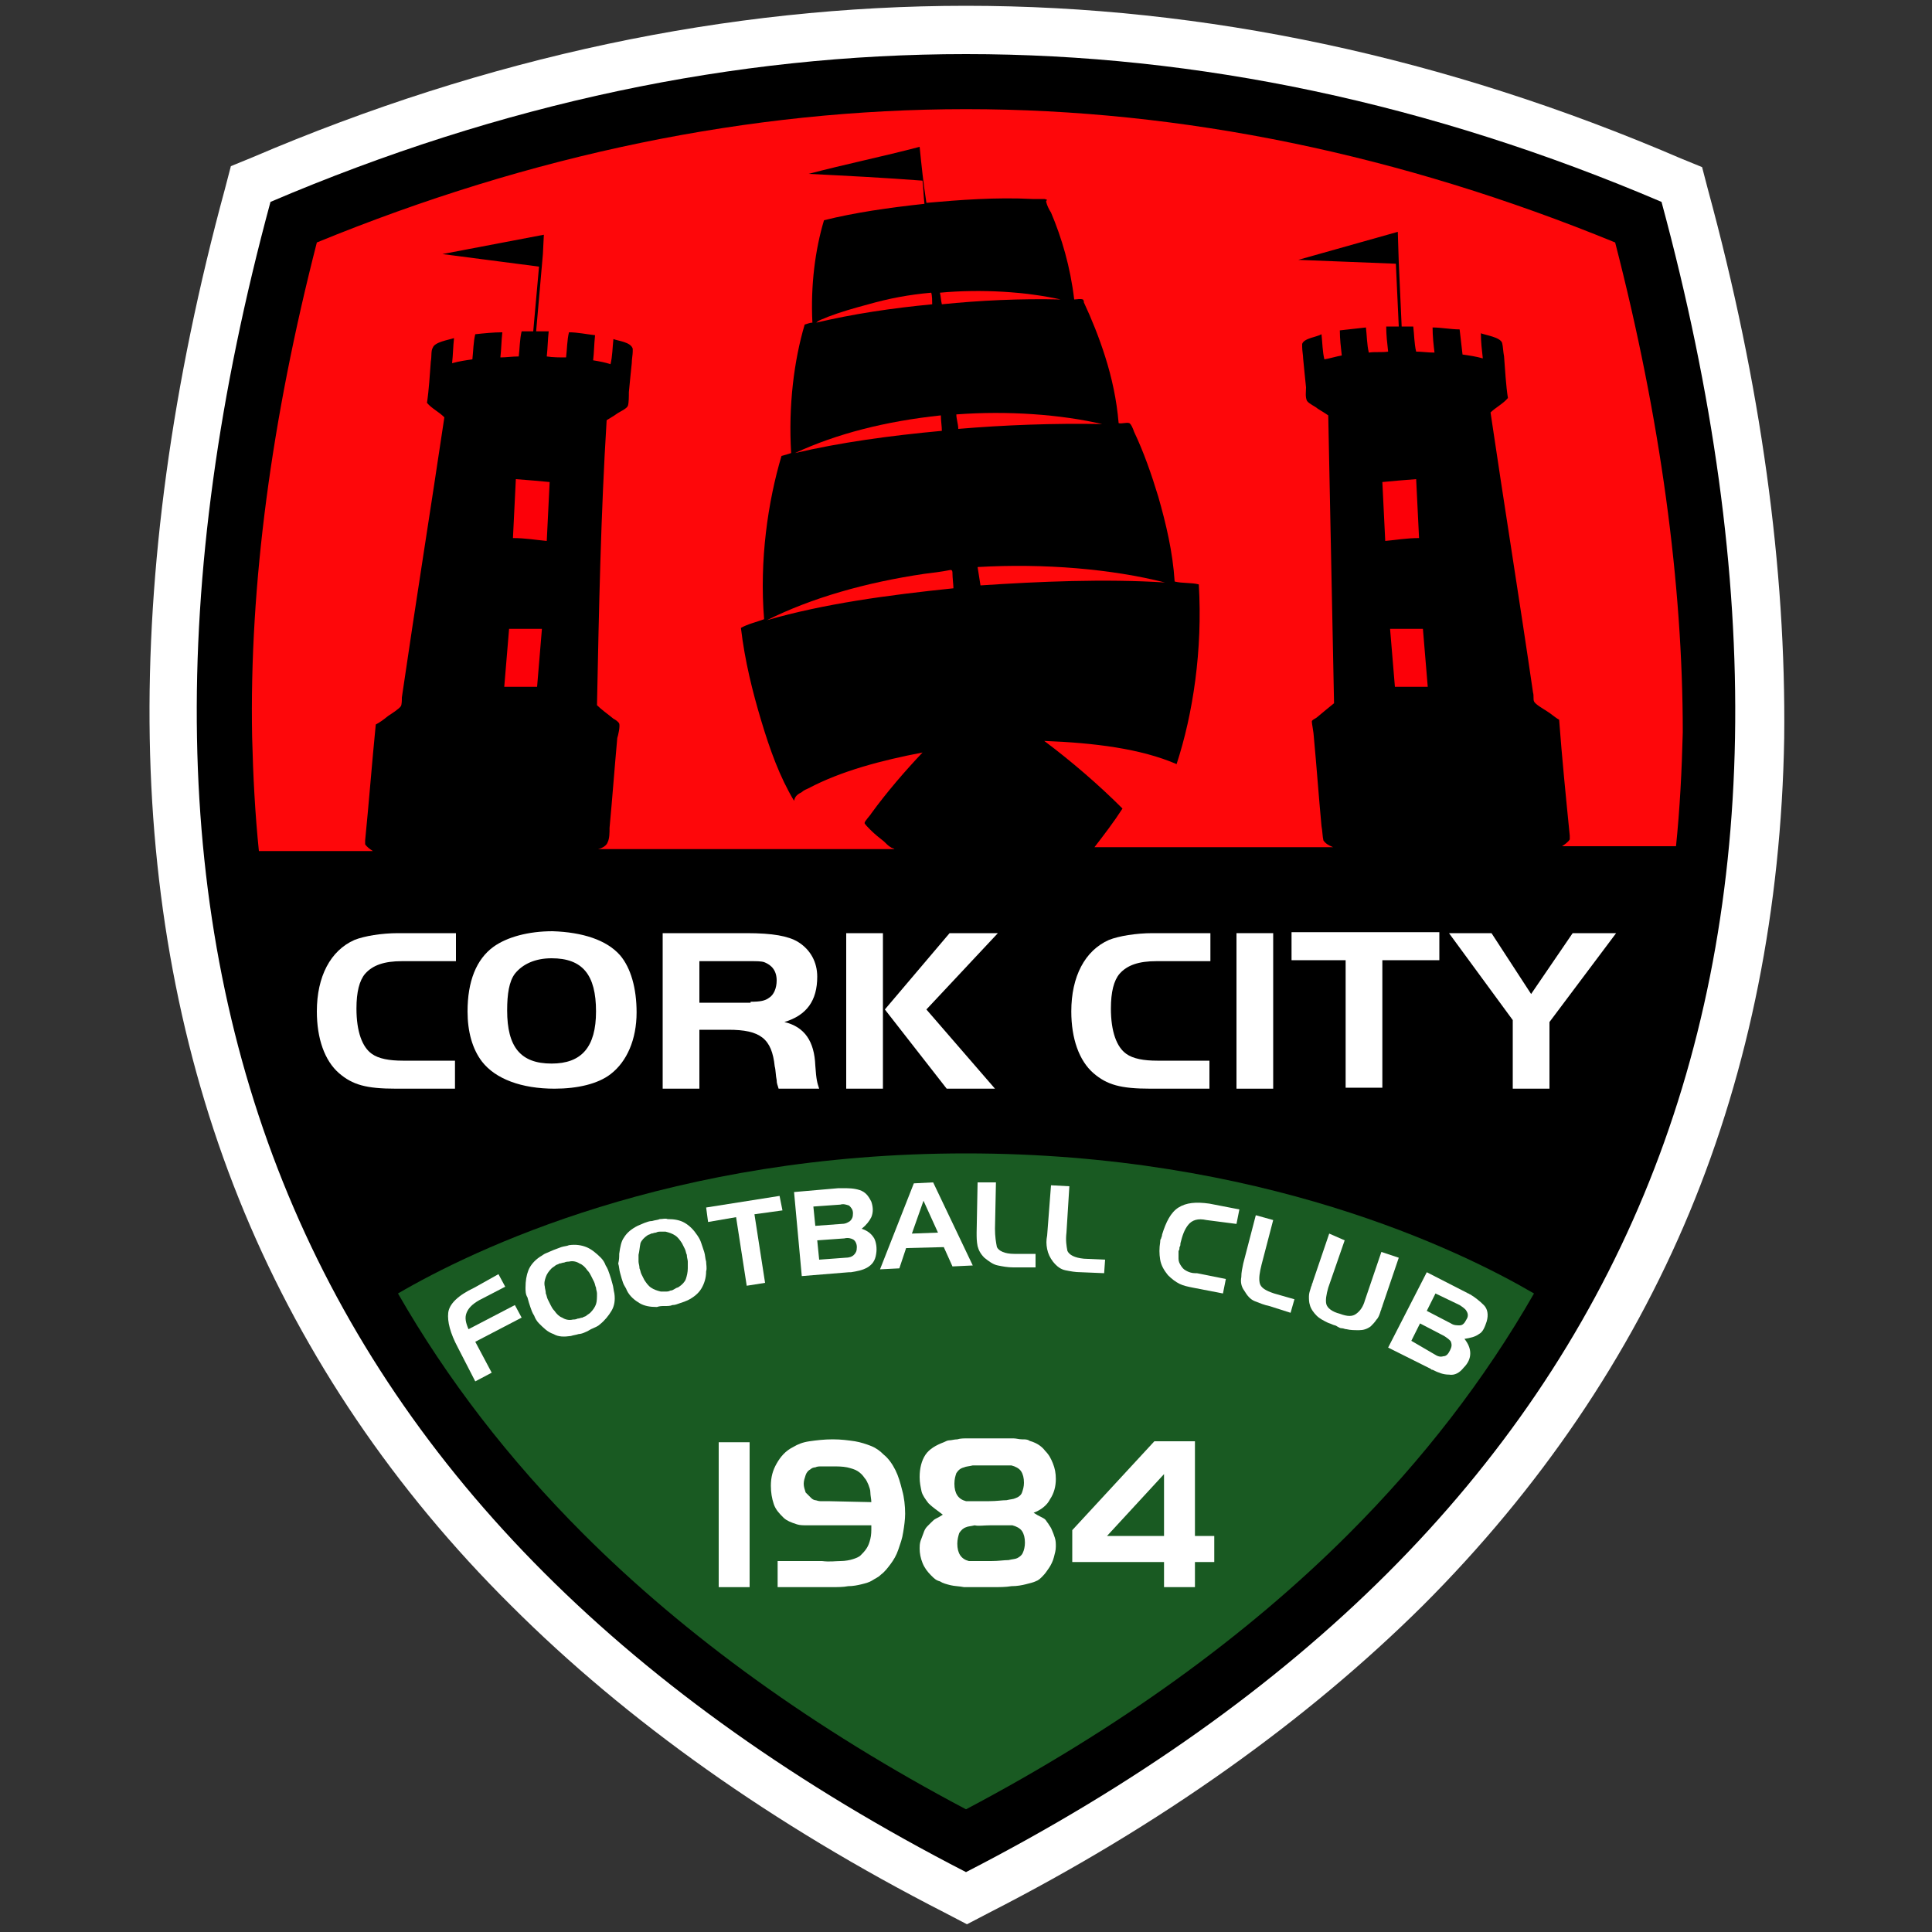 <?xml version="1.0" encoding="utf-8"?>
<!-- Generator: Adobe Illustrator 21.1.0, SVG Export Plug-In . SVG Version: 6.00 Build 0)  -->
<svg version="1.1" id="Layer_1" xmlns="http://www.w3.org/2000/svg" xmlns:xlink="http://www.w3.org/1999/xlink" x="0px" y="0px"
	 viewBox="0 0 200 200" style="enable-background:new 0 0 200 200;" xml:space="preserve">
<rect x="0" y="0" width="200" height="200" fill="#333333" stroke="none"/>
<style type="text/css">
	.st0{fill:#FFFFFF;}
	.st1{fill:#195A22;}
	.st2{fill:#FE070A;}
	.st3{fill:#FC0008;}
</style>
<g>
	<path class="st0" d="M176.8,19.6l-0.6-2.3l-2.2-0.9C149.6,5.9,124.7,0.6,100,0.6h0h0c-24.7,0-49.6,5.3-73.9,15.7l-2.2,0.9l-0.6,2.3
		c-5.5,20.2-8.1,39.4-7.8,56.9c0.3,17.7,3.6,34.2,9.8,49.1c6.2,14.9,15.5,28.7,27.6,40.7c12,12,27.1,22.7,44.9,31.8l2.3,1.2l2.3-1.2
		c17.8-9.1,32.9-19.9,44.9-31.8c12.1-12.1,21.4-25.8,27.6-40.7c6.2-14.9,9.5-31.5,9.8-49.1C184.9,58.9,182.3,39.8,176.8,19.6z"/>
	<path d="M172,20.9c-23.9-10.2-48-15.3-72-15.3c-24,0-48.1,5.1-72,15.3C6.5,100.3,30.4,158,100,193.8
		C169.6,158,193.5,100.3,172,20.9z"/>
	<path class="st1" d="M139.6,158.8C129,169.4,115.7,179,100,187.3c-15.7-8.3-29-17.9-39.6-28.5c-7.7-7.7-14.1-16-19.2-24.9
		c7.7-4.5,28.3-14.5,58.8-14.5s51.1,10,58.8,14.5C153.7,142.8,147.3,151.1,139.6,158.8z"/>
	<path class="st0" d="M47.2,112.7H41c-3.1,0-4.5-0.4-5.9-1.6c-1.5-1.3-2.3-3.6-2.3-6.4c0-3.6,1.4-6.3,3.9-7.4c1-0.4,2.8-0.7,4.5-0.7
		h6v2.9h-5.6c-1.8,0-3,0.4-3.8,1.3c-0.6,0.7-0.9,1.9-0.9,3.6c0,2.4,0.6,4,1.6,4.7c0.7,0.5,1.8,0.7,3.2,0.7h5.4V112.7z"/>
	<path class="st0" d="M64.2,98.9c1.1,1.3,1.7,3.4,1.7,5.9c0,2.8-1,5.1-2.7,6.4c-1.3,1-3.4,1.5-5.8,1.5c-3.4,0-6.1-1-7.5-2.8
		c-1-1.3-1.5-3.1-1.5-5.2c0-3.1,0.9-5.4,2.7-6.7c1.4-1,3.6-1.6,6.1-1.6C60.3,96.5,62.8,97.3,64.2,98.9z M53.3,100.8
		c-0.6,0.8-0.8,2.1-0.8,3.8c0,3.8,1.4,5.5,4.6,5.5c3.1,0,4.6-1.7,4.6-5.4c0-3.8-1.4-5.5-4.6-5.5C55.4,99.2,54.1,99.8,53.3,100.8z"/>
	<path class="st0" d="M72.4,112.7h-3.8V96.6h8.7c2.7,0,4.3,0.3,5.3,0.9c1.3,0.8,2,2.1,2,3.6c0,2.5-1.1,4-3.4,4.7
		c2.1,0.5,3.1,2,3.2,4.5c0.1,1.5,0.2,1.8,0.4,2.4h-4.2c-0.1-0.4-0.2-0.5-0.2-0.9c-0.1-0.4-0.1-1.1-0.2-1.4c-0.3-2.9-1.5-3.8-4.8-3.8
		h-3V112.7z M77.7,103.7c1,0,1.5-0.1,1.9-0.4c0.5-0.3,0.8-1,0.8-1.8c0-1-0.5-1.6-1.3-1.9c-0.3-0.1-0.8-0.1-1.4-0.1h-5.3v4.3H77.7z"
		/>
	<path class="st0" d="M91.4,112.7h-3.8V96.6h3.8V112.7z M98.3,96.6h5l-7.4,7.9l7.1,8.2h-5l-6.4-8.2L98.3,96.6z"/>
	<path class="st0" d="M125.3,112.7h-6.2c-3.1,0-4.5-0.4-5.9-1.6c-1.5-1.3-2.3-3.6-2.3-6.4c0-3.6,1.4-6.3,3.9-7.4
		c1-0.4,2.8-0.7,4.5-0.7h6v2.9h-5.6c-1.8,0-3,0.4-3.8,1.3c-0.6,0.7-0.9,1.9-0.9,3.6c0,2.4,0.6,4,1.6,4.7c0.7,0.5,1.8,0.7,3.2,0.7
		h5.4V112.7z"/>
	<path class="st0" d="M128,96.6h3.8v16.1H128V96.6z"/>
	<path class="st0" d="M133.7,99.4v-2.9h15.3v2.9h-5.9v13.2h-3.8V99.4H133.7z"/>
	<path class="st0" d="M150,96.6h4.4l4.1,6.3l4.3-6.3h4.5l-6.9,9.2v6.9h-3.8v-7.1L150,96.6z"/>
	<rect x="74.4" y="149.3" class="st0" width="3.2" height="15"/>
	<path class="st0" d="M85.7,155.4c-0.3,0-0.6,0-0.8,0c-0.2,0-0.4-0.1-0.5-0.1c-0.1,0-0.3-0.1-0.4-0.2c-0.2-0.2-0.4-0.4-0.6-0.6
		c-0.1-0.3-0.2-0.6-0.2-0.9c0-0.3,0.1-0.6,0.2-0.9c0.1-0.3,0.3-0.5,0.5-0.6c0.1-0.1,0.3-0.2,0.5-0.2c0.2-0.1,0.4-0.1,0.7-0.1
		c0.3,0,0.6,0,1,0c0.6,0,1.1,0,1.6,0.1c0.4,0.1,0.8,0.2,1.1,0.4c0.3,0.2,0.5,0.4,0.7,0.7c0.2,0.2,0.3,0.5,0.4,0.7
		c0.1,0.3,0.2,0.5,0.2,0.8c0,0.3,0.1,0.7,0.1,1 M90.2,158.1c0,0.4,0,0.8-0.1,1.2c-0.1,0.4-0.2,0.7-0.4,1c-0.2,0.3-0.4,0.5-0.6,0.7
		c-0.2,0.2-0.5,0.3-0.8,0.4c-0.3,0.1-0.8,0.2-1.3,0.2c-0.5,0-1.1,0.1-1.9,0h-4.6v2.7h5.5c0.7,0,1.3,0,1.8-0.1c0.5,0,1-0.1,1.4-0.2
		c0.4-0.1,0.8-0.2,1.1-0.4c0.3-0.2,0.6-0.3,0.9-0.6c0.4-0.3,0.7-0.7,1-1.1c0.3-0.4,0.6-0.9,0.8-1.5c0.2-0.6,0.4-1.1,0.5-1.8
		c0.1-0.6,0.2-1.3,0.2-1.9c0-0.8-0.1-1.7-0.3-2.4c-0.2-0.8-0.4-1.5-0.7-2.1c-0.3-0.6-0.7-1.2-1.2-1.6c-0.4-0.4-0.8-0.7-1.3-0.9
		c-0.5-0.2-1.1-0.4-1.7-0.5c-0.7-0.1-1.4-0.2-2.3-0.2c-0.9,0-1.7,0.1-2.4,0.2c-0.7,0.1-1.2,0.3-1.7,0.6c-0.8,0.4-1.3,1-1.7,1.7
		c-0.4,0.7-0.6,1.4-0.6,2.3c0,0.7,0.1,1.3,0.3,1.9c0.2,0.6,0.6,1,1,1.4c0.2,0.2,0.4,0.3,0.6,0.4c0.2,0.1,0.5,0.2,0.8,0.3
		c0.3,0.1,0.7,0.1,1.1,0.1c0.4,0,0.9,0,1.5,0H90.2z"/>
	<path class="st0" d="M102.5,157.9c0.2,0,0.4,0,0.7,0c0.2,0,0.5,0,0.7,0c0.2,0,0.4,0,0.6,0c0.2,0,0.3,0,0.3,0c0.4,0.1,0.8,0.3,1,0.6
		c0.2,0.3,0.3,0.7,0.3,1.2c0,0.4-0.1,0.8-0.2,1c-0.1,0.3-0.4,0.5-0.6,0.6c-0.2,0.1-0.5,0.1-0.9,0.2c-0.5,0-1,0.1-1.8,0.1
		c-0.2,0-0.5,0-0.7,0c-0.3,0-0.5,0-0.7,0c-0.2,0-0.4,0-0.6,0c-0.2,0-0.3,0-0.3,0c-0.4-0.1-0.7-0.3-0.9-0.6c-0.2-0.3-0.3-0.7-0.3-1.2
		c0-0.4,0.1-0.8,0.2-1.1c0.2-0.3,0.4-0.5,0.7-0.6c0.2-0.1,0.5-0.1,0.9-0.2C101.3,158,101.8,157.9,102.5,157.9 M102.4,151.7
		c0.2,0,0.5,0,0.7,0c0.2,0,0.5,0,0.7,0c0.2,0,0.4,0,0.6,0c0.2,0,0.3,0,0.3,0c0.4,0.1,0.8,0.3,1,0.6c0.2,0.3,0.3,0.7,0.3,1.2
		c0,0.4-0.1,0.7-0.2,1c-0.1,0.3-0.4,0.5-0.7,0.6c-0.2,0.1-0.5,0.1-0.9,0.2c-0.5,0-1,0.1-1.8,0.1c-0.2,0-0.5,0-0.8,0
		c-0.3,0-0.5,0-0.7,0c-0.2,0-0.4,0-0.6,0c-0.2,0-0.3,0-0.3,0c-0.4-0.1-0.7-0.3-0.9-0.6c-0.2-0.3-0.3-0.7-0.3-1.2
		c0-0.5,0.1-0.8,0.2-1.1c0.2-0.3,0.4-0.5,0.8-0.6c0.2-0.1,0.5-0.1,0.9-0.2C101.2,151.7,101.8,151.7,102.4,151.7z M97.6,156.8
		c-0.3,0.2-0.5,0.3-0.7,0.4c-0.2,0.1-0.3,0.2-0.5,0.4c-0.1,0.1-0.2,0.2-0.4,0.4c-0.2,0.2-0.3,0.4-0.4,0.7c-0.1,0.3-0.2,0.5-0.3,0.8
		c-0.1,0.3-0.1,0.6-0.1,0.8c0,0.5,0.1,1,0.3,1.5c0.2,0.5,0.5,0.9,0.9,1.3c0.3,0.3,0.5,0.5,0.9,0.6c0.3,0.2,0.7,0.3,1.1,0.4
		c0.4,0.1,0.9,0.1,1.4,0.2c0.2,0,0.4,0,0.6,0c0.3,0,0.5,0,0.8,0c0.3,0,0.6,0,0.8,0c0.3,0,0.5,0,0.7,0c0.8,0,1.4,0,2-0.1
		c0.6,0,1.1-0.1,1.5-0.2c0.4-0.1,0.8-0.2,1-0.3c0.3-0.1,0.5-0.3,0.7-0.5c0.3-0.3,0.5-0.6,0.7-0.9c0.2-0.3,0.4-0.7,0.5-1.1
		c0.1-0.4,0.2-0.7,0.2-1.1c0-0.3,0-0.6-0.1-0.9c-0.1-0.3-0.2-0.6-0.3-0.8c-0.1-0.3-0.3-0.5-0.4-0.7c-0.1-0.1-0.2-0.3-0.3-0.4
		c-0.1-0.1-0.3-0.2-0.5-0.3c-0.2-0.1-0.4-0.2-0.7-0.4c0.8-0.3,1.4-0.8,1.7-1.4c0.4-0.6,0.6-1.3,0.6-2.1c0-0.6-0.1-1.1-0.3-1.6
		c-0.2-0.5-0.4-0.9-0.8-1.3c-0.3-0.4-0.7-0.7-1.2-0.9c-0.2-0.1-0.4-0.1-0.5-0.2c-0.2-0.1-0.4-0.1-0.7-0.1c-0.3,0-0.6-0.1-0.9-0.1
		c-0.4,0-0.8,0-1.3,0s-1.1,0-1.8,0c-0.6,0-1.1,0-1.6,0c-0.4,0-0.8,0-1.1,0.1c-0.3,0-0.6,0.1-0.8,0.1c-0.2,0-0.4,0.1-0.6,0.2
		c-0.8,0.3-1.5,0.7-1.9,1.3c-0.4,0.6-0.6,1.4-0.6,2.3c0,0.6,0.1,1,0.2,1.5c0.1,0.4,0.4,0.8,0.7,1.2
		C96.6,156.1,97.1,156.4,97.6,156.8z"/>
	<path class="st0" d="M114.6,159l5.9-6.4v6.4 M111,161.7h9.5v2.6h3.2v-2.6h2V159h-2v-9.8h-4.2l-8.5,9.2V161.7z"/>
	<path class="st0" d="M47.4,139.5c-0.8-1.5-1.1-2.7-1-3.6c0.1-0.9,1-1.8,2.7-2.6l2.5-1.4l0.7,1.3l-2.7,1.4c-0.7,0.4-1.1,0.8-1.3,1.3
		c-0.2,0.5-0.1,1,0.2,1.7l4.8-2.5l0.7,1.3l-4.8,2.5l1.7,3.2l-1.7,0.9"/>
	<path class="st0" d="M54.4,133.3c0-0.7,0.1-1.3,0.3-1.8c0.2-0.5,0.6-1,1.2-1.4c0.2-0.1,0.4-0.3,0.7-0.4c0.2-0.1,0.5-0.2,0.7-0.3
		c0.3-0.1,0.5-0.2,0.8-0.3c0.3-0.1,0.6-0.1,0.8-0.2c0.7-0.1,1.3,0,1.8,0.2c0.5,0.2,1,0.6,1.5,1.1c0.2,0.2,0.4,0.5,0.5,0.8
		c0.2,0.3,0.3,0.6,0.4,0.9c0.1,0.3,0.2,0.6,0.3,1c0.1,0.3,0.1,0.6,0.2,1c0.1,0.7,0,1.3-0.3,1.8c-0.3,0.5-0.7,1-1.2,1.4
		c-0.2,0.2-0.5,0.3-0.7,0.4c-0.3,0.1-0.5,0.3-0.8,0.4c-0.2,0.1-0.5,0.2-0.7,0.2c-0.3,0.1-0.5,0.1-0.8,0.2c-0.7,0.1-1.3,0.1-1.8-0.2
		c-0.6-0.2-1-0.6-1.5-1.1c-0.2-0.2-0.4-0.5-0.5-0.8c-0.2-0.3-0.3-0.6-0.4-0.9c-0.1-0.3-0.2-0.6-0.3-1
		C54.4,134,54.4,133.6,54.4,133.3 M56.4,133.2c0,0.2,0.1,0.4,0.1,0.7c0.1,0.2,0.1,0.4,0.2,0.6c0.1,0.2,0.2,0.4,0.3,0.6
		c0.1,0.2,0.2,0.4,0.4,0.6c0.2,0.3,0.5,0.6,0.8,0.7c0.3,0.2,0.7,0.3,1.1,0.2c0.1,0,0.3,0,0.5-0.1c0.2,0,0.3-0.1,0.5-0.1
		c0.1-0.1,0.3-0.1,0.4-0.2c0.1-0.1,0.3-0.2,0.4-0.3c0.3-0.3,0.5-0.6,0.6-0.9c0.1-0.3,0.1-0.7,0.1-1.1c0-0.2-0.1-0.4-0.1-0.6
		c-0.1-0.2-0.1-0.4-0.2-0.6c-0.1-0.2-0.2-0.4-0.3-0.6c-0.1-0.2-0.2-0.4-0.4-0.6c-0.2-0.3-0.5-0.6-0.8-0.7c-0.3-0.2-0.7-0.3-1.1-0.2
		c-0.1,0-0.3,0-0.5,0.1c-0.2,0-0.3,0.1-0.5,0.1c-0.1,0.1-0.3,0.1-0.4,0.2c-0.1,0.1-0.3,0.2-0.4,0.3c-0.3,0.3-0.5,0.6-0.6,0.9
		C56.4,132.5,56.3,132.8,56.4,133.2L56.4,133.2z"/>
	<path class="st0" d="M64.1,129.8c0.1-0.7,0.2-1.3,0.5-1.7c0.3-0.5,0.8-0.9,1.4-1.2c0.2-0.1,0.5-0.2,0.7-0.3
		c0.3-0.1,0.5-0.2,0.8-0.2c0.3-0.1,0.6-0.1,0.8-0.2c0.3,0,0.6-0.1,0.8,0c0.7,0,1.3,0.1,1.8,0.4c0.5,0.3,0.9,0.7,1.3,1.3
		c0.2,0.3,0.3,0.5,0.4,0.8c0.1,0.3,0.2,0.6,0.3,0.9c0.1,0.3,0.1,0.7,0.2,1c0,0.3,0.1,0.7,0,1c0,0.7-0.2,1.3-0.5,1.8
		c-0.3,0.5-0.8,0.9-1.4,1.2c-0.2,0.1-0.5,0.2-0.8,0.3c-0.3,0.1-0.5,0.2-0.8,0.2c-0.2,0.1-0.5,0.1-0.8,0.1c-0.3,0-0.5,0-0.8,0.1
		c-0.7,0-1.3-0.1-1.8-0.4c-0.5-0.3-1-0.7-1.3-1.3c-0.1-0.3-0.3-0.5-0.4-0.8c-0.1-0.3-0.2-0.6-0.3-1c-0.1-0.3-0.1-0.7-0.2-1
		C64.1,130.4,64.1,130.1,64.1,129.8 M66.1,129.9c0,0.2,0,0.5,0,0.7c0,0.2,0.1,0.4,0.1,0.7c0.1,0.2,0.1,0.4,0.2,0.6
		c0.1,0.2,0.2,0.4,0.3,0.6c0.2,0.3,0.4,0.6,0.7,0.8c0.3,0.2,0.6,0.3,1,0.4c0.1,0,0.3,0,0.5,0c0.2,0,0.3,0,0.5-0.1
		c0.2,0,0.3-0.1,0.5-0.2c0.1-0.1,0.3-0.1,0.4-0.2c0.3-0.2,0.6-0.5,0.7-0.8c0.1-0.3,0.2-0.7,0.2-1.1c0-0.2,0-0.4,0-0.7
		c0-0.2-0.1-0.4-0.1-0.7c-0.1-0.2-0.1-0.4-0.2-0.6c-0.1-0.2-0.2-0.4-0.3-0.6c-0.2-0.3-0.4-0.6-0.7-0.8c-0.3-0.2-0.6-0.3-1-0.4
		c-0.1,0-0.3,0-0.5,0c-0.2,0-0.3,0-0.5,0.1c-0.2,0-0.3,0.1-0.5,0.1c-0.1,0.1-0.3,0.1-0.4,0.2c-0.3,0.2-0.6,0.5-0.7,0.8
		C66.2,129.2,66.2,129.5,66.1,129.9L66.1,129.9z"/>
	<polyline class="st0" points="76.2,126 73.3,126.5 73.1,125 80.7,123.8 81,125.3 78.1,125.7 79.2,132.8 77.3,133.1 	"/>
	<path class="st0" d="M84.2,124.9l0.2,2l2.7-0.2c0.4,0,0.6-0.1,0.9-0.3c0.2-0.2,0.3-0.4,0.3-0.8c0-0.4-0.2-0.6-0.4-0.8
		c-0.3-0.1-0.6-0.2-0.9-0.1 M87.5,130.2c0.4,0,0.7-0.1,0.9-0.3c0.2-0.2,0.3-0.4,0.3-0.8c0-0.4-0.2-0.7-0.4-0.8
		c-0.2-0.1-0.5-0.2-0.9-0.1l-2.8,0.2l0.2,2L87.5,130.2z M87.9,131.7l-4.9,0.4l-0.8-8.7l4.6-0.4c0.1,0,0.2,0,0.2,0c0.1,0,0.1,0,0.2,0
		c0.6,0,1.2,0,1.8,0.2c0.6,0.2,0.9,0.6,1.2,1.2c0.2,0.6,0.2,1.1,0,1.6c-0.2,0.4-0.5,0.8-1,1.2c0.6,0.2,1,0.5,1.3,1
		c0.2,0.4,0.3,1,0.2,1.6c-0.1,0.7-0.4,1.1-0.9,1.4c-0.5,0.3-1.1,0.4-1.7,0.5c0,0-0.1,0-0.1,0C87.9,131.7,87.9,131.7,87.9,131.7z"/>
	<path class="st0" d="M95.6,124.3l-1.2,3.4l2.7-0.1 M94.6,122.5l2-0.1l4.1,8.6l-2.1,0.1l-0.9-2l-3.9,0.1l-0.7,2.1l-2,0.1L94.6,122.5
		z"/>
	<path class="st0" d="M104.9,131.2c-0.6,0-1.1-0.1-1.6-0.2c-0.5-0.1-0.9-0.4-1.4-0.8c-0.4-0.4-0.6-0.8-0.7-1.2
		c-0.1-0.5-0.1-0.9-0.1-1.4l0.1-5.2l1.9,0l-0.1,4.8c0,0.8,0.1,1.4,0.2,1.9c0.2,0.4,0.8,0.7,1.8,0.7l2.2,0l0,1.4"/>
	<path class="st0" d="M111.9,131.7c-0.6,0-1.1-0.1-1.6-0.2c-0.5-0.1-0.9-0.4-1.3-0.9c-0.3-0.4-0.5-0.8-0.6-1.3
		c-0.1-0.5-0.1-0.9,0-1.4l0.4-5.2l1.9,0.1l-0.3,4.8c-0.1,0.8,0,1.4,0.1,1.9c0.2,0.4,0.7,0.7,1.7,0.8l2.2,0.1l-0.1,1.4"/>
	<path class="st0" d="M124.9,126.3c-0.9-0.2-1.5,0-1.9,0.5c-0.4,0.5-0.6,1.1-0.8,1.9c0,0.1,0,0.3-0.1,0.4c0,0.1,0,0.3-0.1,0.4
		c0,0.3,0,0.6,0,0.8c0,0.3,0.1,0.5,0.3,0.8c0.2,0.3,0.4,0.4,0.6,0.5c0.2,0.1,0.5,0.2,0.8,0.2c0,0,0,0,0.1,0c0,0,0,0,0.1,0l3,0.6
		l-0.3,1.5l-3.1-0.6c-0.5-0.1-1-0.2-1.4-0.4c-0.4-0.2-0.8-0.5-1.2-0.9c-0.4-0.5-0.7-1-0.8-1.6c-0.1-0.6-0.1-1.2,0-1.8
		c0-0.1,0-0.3,0.1-0.4c0-0.1,0.1-0.2,0.1-0.4c0.4-1.3,0.9-2.3,1.7-2.8c0.8-0.5,1.8-0.6,3.2-0.4l3.1,0.6l-0.3,1.5"/>
	<path class="st0" d="M131.4,135.2c-0.5-0.1-1-0.3-1.5-0.5c-0.5-0.2-0.8-0.6-1.1-1.1c-0.3-0.4-0.4-0.9-0.3-1.4
		c0-0.5,0.1-0.9,0.2-1.4l1.3-5l1.8,0.5l-1.2,4.6c-0.2,0.8-0.3,1.4-0.2,1.9c0.1,0.5,0.6,0.8,1.5,1.1l2.1,0.6l-0.4,1.4"/>
	<path class="st0" d="M139.2,128.4l-1.7,4.9c-0.2,0.7-0.3,1.3-0.2,1.7c0.1,0.4,0.6,0.8,1.4,1c0.8,0.3,1.3,0.3,1.7,0
		c0.4-0.3,0.7-0.7,0.9-1.4l1.7-5l1.8,0.6l-1.7,5c0,0.1-0.1,0.2-0.1,0.3c0,0.1-0.1,0.2-0.1,0.3c-0.1,0.3-0.2,0.6-0.4,0.8
		c-0.2,0.3-0.4,0.5-0.6,0.7c-0.4,0.3-0.8,0.4-1.2,0.4c-0.5,0-0.9,0-1.3-0.1c-0.2,0-0.3-0.1-0.5-0.1c-0.2,0-0.3-0.1-0.5-0.2
		c-0.1-0.1-0.3-0.1-0.5-0.2c-0.2-0.1-0.3-0.1-0.5-0.2c-0.4-0.2-0.8-0.4-1.1-0.7c-0.3-0.3-0.6-0.7-0.7-1.1c-0.1-0.3-0.1-0.6-0.1-0.9
		c0-0.3,0.1-0.6,0.2-0.9c0-0.1,0.1-0.2,0.1-0.3c0-0.1,0.1-0.2,0.1-0.3l1.7-5"/>
	<path class="st0" d="M148.6,133.9l-0.9,1.8l2.5,1.3c0.3,0.2,0.6,0.2,0.9,0.2c0.3,0,0.5-0.2,0.7-0.6c0.2-0.3,0.2-0.6,0-0.9
		c-0.1-0.2-0.4-0.4-0.7-0.6 M148.5,140.2c0.3,0.2,0.6,0.3,0.9,0.2c0.3,0,0.5-0.2,0.7-0.6c0.2-0.4,0.2-0.6,0.1-0.9
		c-0.1-0.2-0.4-0.4-0.7-0.6l-2.5-1.3l-0.9,1.8L148.5,140.2z M148.1,141.7l-4.4-2.2l4-7.8l4.1,2.1c0.1,0,0.1,0.1,0.2,0.1
		c0.1,0,0.1,0.1,0.2,0.1c0.5,0.3,1,0.7,1.4,1.1c0.4,0.4,0.5,1,0.3,1.7c-0.2,0.6-0.4,1.1-0.8,1.3c-0.4,0.3-0.9,0.4-1.5,0.5
		c0.4,0.5,0.6,1,0.6,1.5c0,0.5-0.2,1-0.7,1.5c-0.4,0.5-0.9,0.8-1.5,0.7c-0.6,0-1.1-0.2-1.7-0.5C148.2,141.8,148.2,141.8,148.1,141.7
		C148.1,141.7,148.1,141.7,148.1,141.7z"/>
	<path class="st2" d="M98.4,59C98.4,59,98.4,59,98.4,59c-1,0.2-1.9,0.3-2.7,0.4c-6.1,0.9-11.7,2.5-16.3,4.8
		c5.9-1.7,12.5-2.6,19.3-3.3c0-0.3-0.1-1.1-0.1-1.5C98.6,59.2,98.6,59,98.4,59z"/>
	<path class="st2" d="M96.4,30.3c-2.3,0.2-4.4,0.6-6.5,1.2c-1.5,0.4-2.9,0.8-4.2,1.3c-0.4,0.2-0.9,0.3-1.2,0.6
		c3.8-0.9,7.8-1.5,12-1.9C96.5,31.2,96.5,30.6,96.4,30.3z"/>
	<path class="st2" d="M114.1,43.9c-4.3-1-9.8-1.4-15.1-1c0,0.5,0.2,1,0.2,1.5C103.9,44,109.1,43.8,114.1,43.9z"/>
	<path class="st2" d="M109.8,31c-3.6-0.8-8.2-1.1-12.5-0.7c0.1,0.4,0.1,0.8,0.2,1.2C101.4,31.1,105.6,30.9,109.8,31z"/>
	<path class="st2" d="M97.5,44.6c0-0.5-0.1-1-0.1-1.6c-5.7,0.6-10.8,1.9-15.1,3.9c0,0-0.1,0,0,0C87,45.8,92.1,45.1,97.5,44.6z"/>
	<path class="st2" d="M167.2,25.1C145,16,122.4,11.3,100,11.3c-22.4,0-45,4.7-67.2,13.8c-4.7,18.3-7,35.5-6.7,51.2
		c0.1,4,0.3,7.9,0.7,11.8h11.8c-0.3-0.2-0.6-0.4-0.8-0.7c0-0.1,0-0.3,0-0.4c0.4-4,0.7-8,1.1-12c0.4-0.2,0.8-0.5,1.3-0.9
		c0.3-0.2,1.1-0.7,1.3-1c0.1-0.2,0.1-0.6,0.1-0.9c1.4-9.6,3-19.6,4.4-29c-0.6-0.6-1.3-0.9-1.8-1.5c0.2-1.3,0.3-3,0.4-4.3
		c0.1-0.5,0-1.1,0.2-1.4c0.2-0.6,1.6-0.8,2.2-1c-0.1,0.9-0.1,1.7-0.2,2.6c0.7-0.2,1.4-0.3,2.1-0.4c0.1-0.9,0.1-1.8,0.3-2.6
		c0.9-0.1,1.9-0.2,2.8-0.2c-0.1,0.9-0.1,1.7-0.2,2.6c0.6,0,1.2-0.1,1.9-0.1c0.1-0.8,0.1-1.8,0.3-2.6c0.4,0,0.8,0,1.2,0l0.6-6.7
		l-10-1.3l10.5-2l-0.1,2l0,0l-0.7,8c0.4,0,0.9,0,1.3,0c-0.1,0.9-0.1,1.7-0.2,2.6c0.6,0.1,1.4,0.1,2,0.1c0.1-0.8,0.1-1.8,0.3-2.6
		c0.9,0,1.8,0.2,2.7,0.3c-0.1,0.9-0.1,1.8-0.2,2.6c0.6,0.1,1.2,0.2,1.8,0.4c0.2-0.8,0.2-1.7,0.3-2.6c0.5,0.2,1.8,0.3,2,1
		c0,0.1,0,0.2,0,0.3c0,0.3-0.1,0.8-0.1,1.2c-0.1,1-0.2,1.9-0.3,3c0,0.4,0,1.1-0.1,1.4c-0.1,0.3-0.8,0.6-1.1,0.8
		c-0.4,0.3-0.8,0.5-1.1,0.7C62.2,53.1,62,63.1,61.8,73c0.5,0.5,1.1,0.9,1.7,1.4c0.2,0.1,0.5,0.3,0.6,0.5c0.1,0.3-0.1,1.2-0.2,1.5
		c-0.3,3.3-0.5,6.1-0.8,9.3c0,0.5,0,1.1-0.2,1.5c-0.1,0.3-0.5,0.6-1,0.7h30.7c-0.1-0.1-0.3-0.1-0.4-0.2c-0.2-0.1-0.5-0.4-0.7-0.6
		c-0.5-0.4-0.9-0.7-1.4-1.2c-0.2-0.2-0.6-0.6-0.6-0.7c0-0.2,0.6-0.8,0.7-1c1.6-2.2,3.5-4.4,5.3-6.3c-4.2,0.8-8.4,1.9-11.8,3.7
		c-0.2,0.1-0.5,0.2-0.7,0.4c-0.4,0.2-0.7,0.4-0.8,0.9c-1.5-2.5-2.5-5.3-3.4-8.3c-0.9-3-1.7-6.2-2.1-9.6c0.7-0.4,1.6-0.6,2.4-0.9
		c-0.5-6.1,0.4-12.2,1.8-16.9c0.4-0.1,0.7-0.2,1-0.3c-0.3-4.9,0.3-9.6,1.4-13.3c0.3-0.1,0.6-0.2,0.8-0.2c-0.2-3.9,0.3-7.6,1.2-10.6
		c3.2-0.8,6.7-1.3,10.4-1.7c-0.1-0.8-0.1-1.6-0.2-2.4c-3.9-0.3-7.8-0.5-11.8-0.7c3.8-1,7.7-1.8,11.5-2.8c0,0,0,0,0,0
		c0.2,2,0.4,3.9,0.7,5.8c3.4-0.3,7.2-0.6,11-0.4c0.3,0,0.8,0,1.2,0c0.1,0,0.3,0.1,0.3,0.1c0,0-0.1,0.1-0.1,0.1c0,0.1,0,0.1,0,0.1
		c0.1,0.4,0.3,0.8,0.5,1.1c1.1,2.6,2,5.6,2.4,9c0.3,0,0.6-0.1,0.9,0c0.1,0.1,0.1,0.2,0.1,0.3c0.8,1.7,1.6,3.7,2.2,5.6
		c0.7,2.2,1.2,4.5,1.4,6.9c0.3,0.1,0.8-0.1,1.1,0c0.2,0.1,0.4,0.6,0.5,0.9c1,2.1,1.8,4.4,2.5,6.7c0.8,2.8,1.5,5.7,1.7,8.8
		c0.8,0.2,1.8,0.1,2.5,0.3c0.4,6.8-0.6,13.4-2.3,18.6c-3.7-1.6-8.5-2.2-13.7-2.4c2.8,2.1,5.6,4.5,8.1,7c-0.9,1.4-1.9,2.7-2.9,4H138
		c-0.5-0.2-0.8-0.4-1-0.7c-0.1-0.4-0.1-1-0.2-1.5c-0.3-3.2-0.5-6.1-0.8-9.3c0-0.3-0.2-1.3-0.2-1.5c0-0.2,0.4-0.3,0.6-0.5
		c0.6-0.5,1.2-1,1.7-1.4c-0.2-9.9-0.4-19.9-0.6-29.8c-0.3-0.2-0.6-0.4-1.1-0.7c-0.2-0.2-0.9-0.5-1.1-0.8c-0.2-0.4-0.1-1-0.1-1.4
		c-0.1-1-0.2-1.9-0.3-3c0-0.3-0.1-0.8-0.1-1.2c0-0.1,0-0.2,0-0.3c0.2-0.6,1.5-0.7,2-1c0.1,0.9,0.1,1.8,0.3,2.6
		c0.6-0.1,1.2-0.3,1.8-0.4c-0.1-0.9-0.2-1.7-0.2-2.6c0.9-0.1,1.8-0.2,2.7-0.3c0.1,0.8,0.1,1.8,0.3,2.6c0.6-0.1,1.4,0,2-0.1
		c-0.1-0.9-0.2-1.7-0.2-2.6c0.4,0,0.9,0,1.3,0l-0.3-6.5l-10.1-0.4l10.3-2.9l0.1,3.2l0.3,6.6c0.4,0,0.8,0,1.2,0
		c0.1,0.8,0.1,1.8,0.3,2.6c0.6,0,1.2,0.1,1.9,0.1c-0.1-0.8-0.2-1.7-0.2-2.6c0.9,0,1.9,0.2,2.8,0.2c0.1,0.8,0.2,1.8,0.3,2.6
		c0.7,0.1,1.4,0.2,2.1,0.4c-0.1-0.9-0.2-1.7-0.2-2.6c0.5,0.2,2,0.4,2.2,1c0.1,0.4,0.1,0.9,0.2,1.4c0.1,1.3,0.2,3.1,0.4,4.3
		c-0.5,0.6-1.3,1-1.8,1.5c1.4,9.5,3,19.4,4.4,29c0.1,0.3,0,0.7,0.1,0.9c0.1,0.3,1,0.8,1.3,1c0.5,0.3,0.9,0.7,1.3,0.9
		c0.3,4,0.7,8,1.1,12c0,0.1,0,0.3,0,0.4c-0.2,0.3-0.5,0.5-0.8,0.7h11.8c0.4-3.9,0.6-7.8,0.7-11.8C174.2,60.5,171.9,43.3,167.2,25.1z
		"/>
	<path class="st2" d="M120.6,60.3c-5.5-1.4-12.5-2-19.4-1.6c0.1,0.6,0.2,1.3,0.3,1.9C107.5,60.2,114.4,59.9,120.6,60.3z"/>
	<path class="st3" d="M146.6,49.6c-1.3,0.1-2.5,0.2-3.5,0.3c0,0,0,0,0,0l0.3,6.1c1.1-0.1,2.2-0.3,3.5-0.3L146.6,49.6z"/>
	<path class="st3" d="M147.3,65.1c-0.6,0-1.2,0-1.7,0c-0.6,0-1.2,0-1.7,0l0.5,6c0,0,0,0,0,0c0.6,0,1.1,0,1.7,0c0.6,0,1.2,0,1.7,0
		L147.3,65.1z"/>
	<path class="st3" d="M53.4,49.6c1.3,0.1,2.5,0.2,3.5,0.3c0,0,0,0,0,0l-0.3,6.1c-1.1-0.1-2.2-0.3-3.5-0.3L53.4,49.6z"/>
	<path class="st3" d="M52.7,65.1c0.6,0,1.2,0,1.7,0c0.6,0,1.2,0,1.7,0l-0.5,6c0,0,0,0,0,0c-0.6,0-1.1,0-1.7,0c-0.6,0-1.2,0-1.7,0
		L52.7,65.1z"/>
</g>
</svg>
